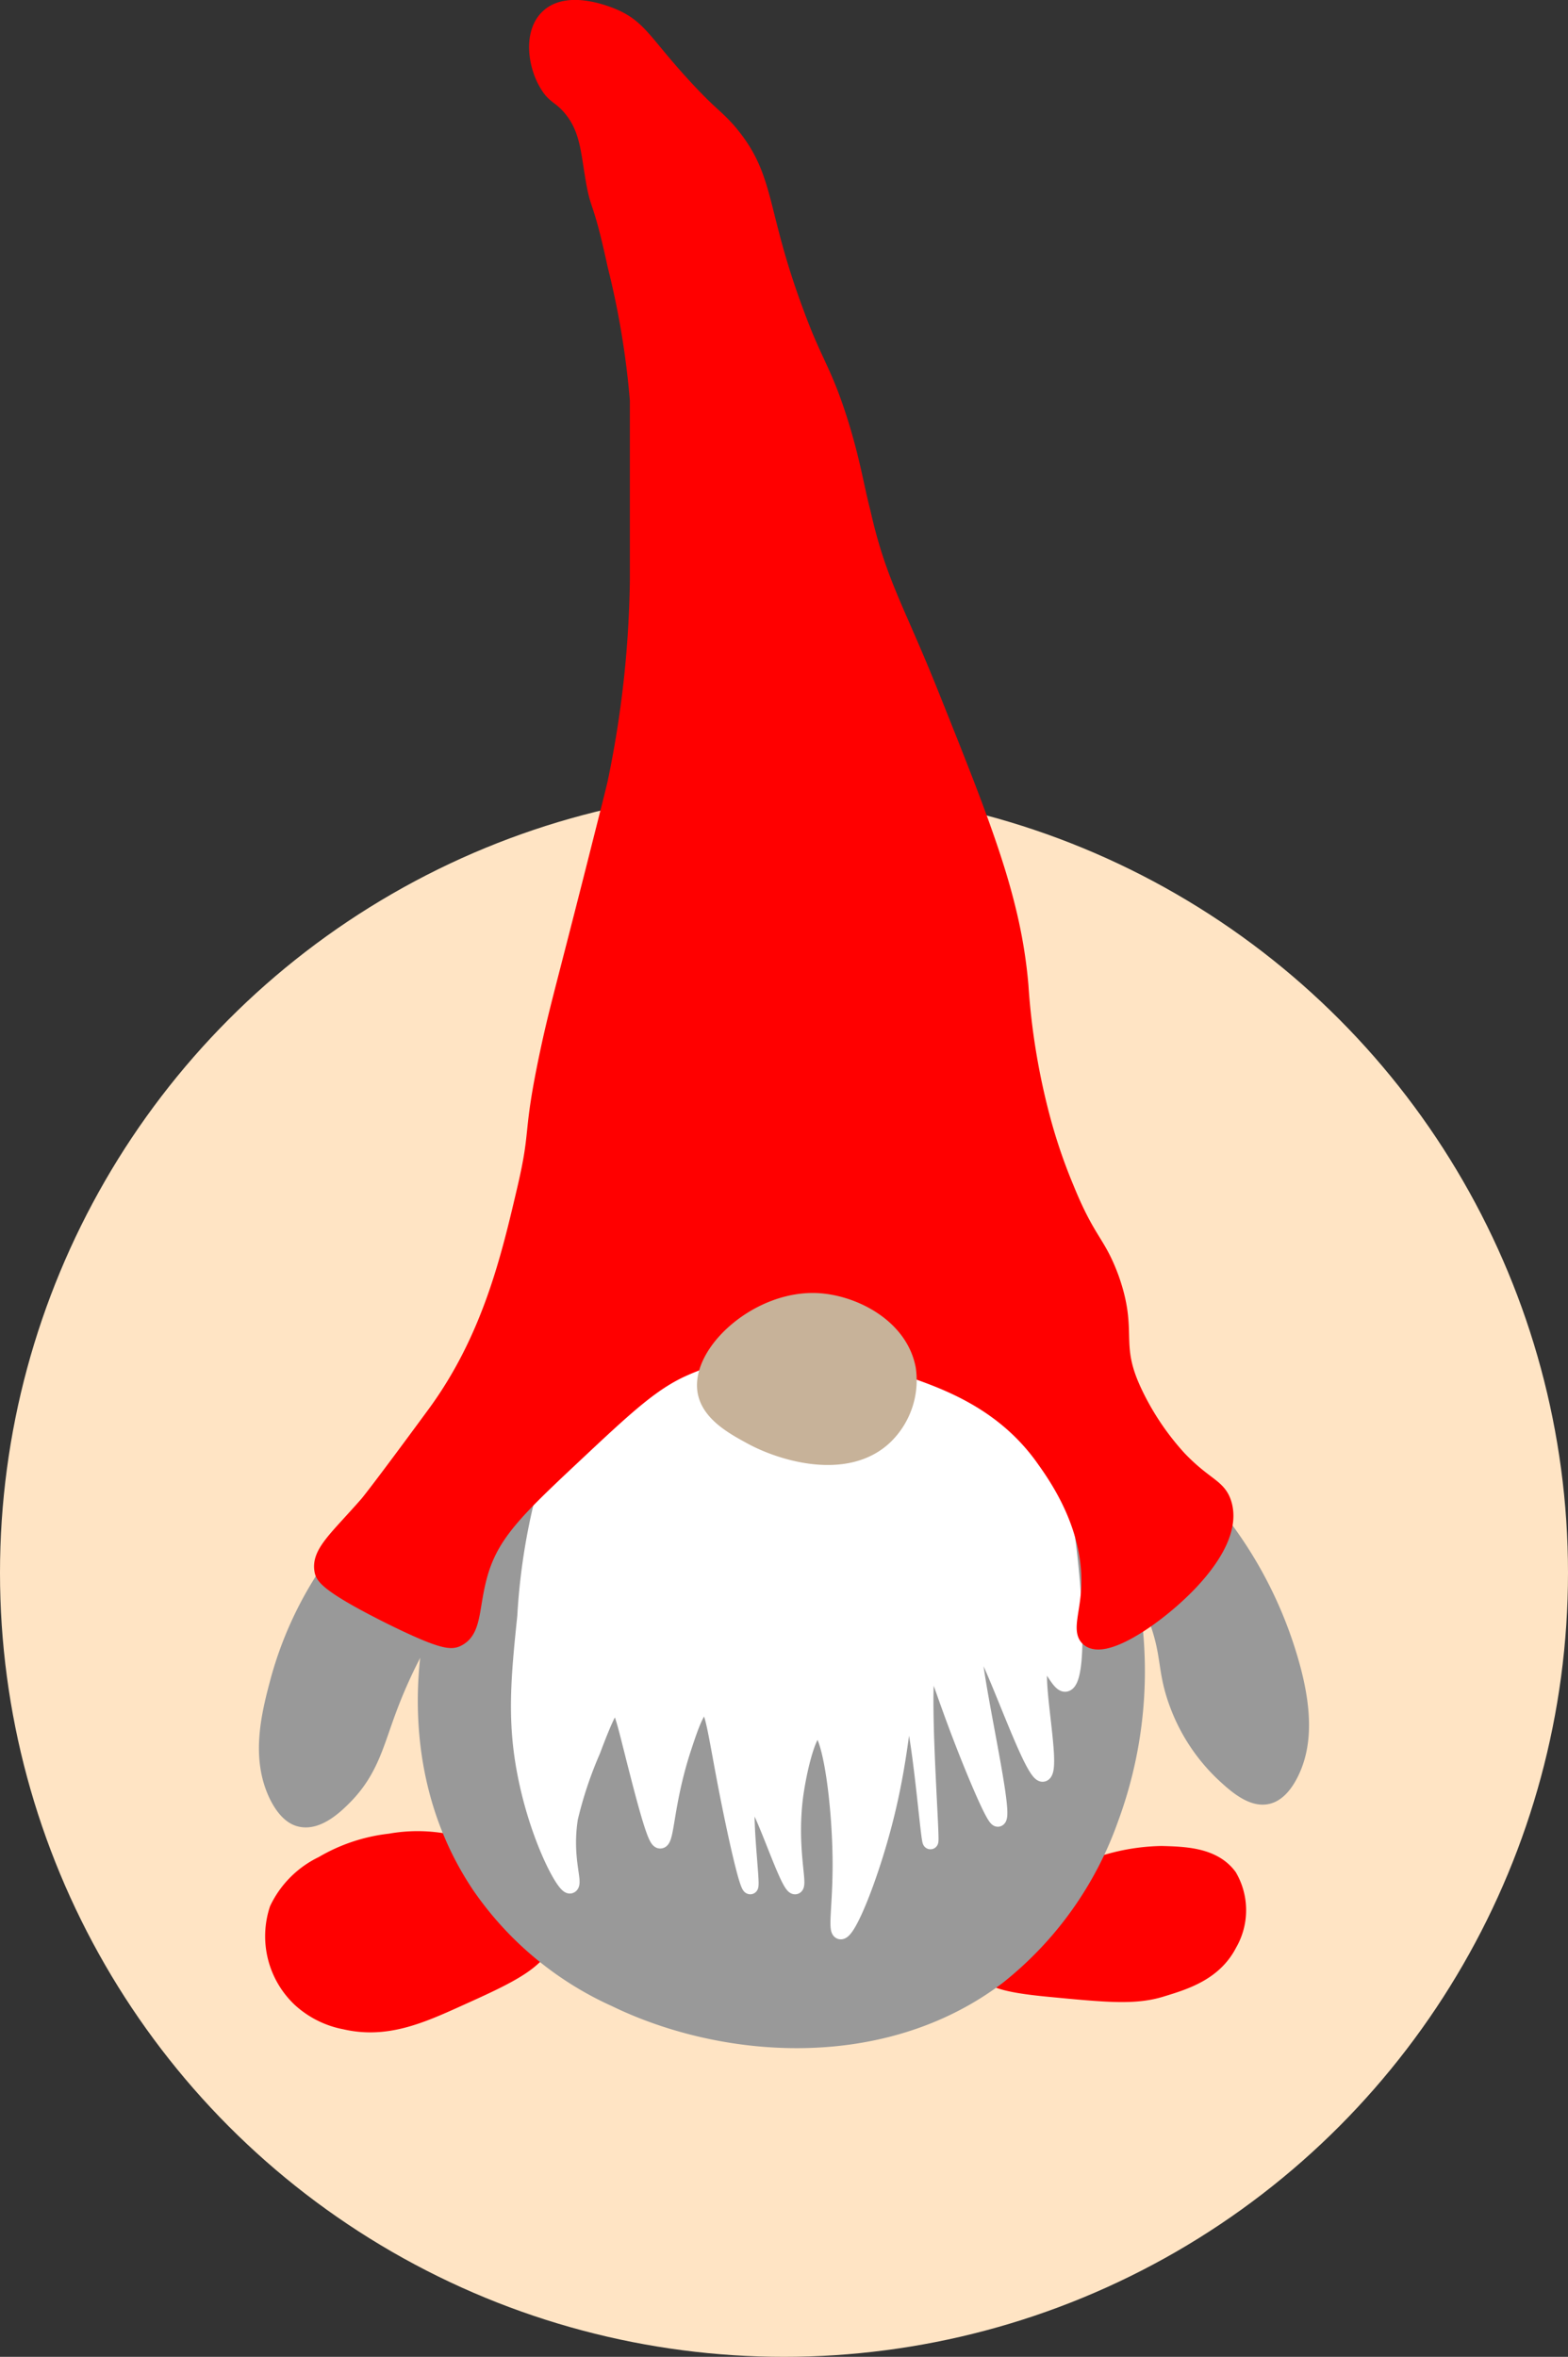<svg xmlns="http://www.w3.org/2000/svg" viewBox="0 0 100 150.31"><rect x="0" y="0" width="100" height="150.31" fill="#333333" stroke="none"/><defs><style>.cls-1{fill:bisque;}.cls-2{fill:#999;stroke:#999;}.cls-2,.cls-3,.cls-4,.cls-5{stroke-miterlimit:10;}.cls-3{fill:red;stroke:red;}.cls-4{fill:#fff;stroke:#fff;}.cls-5{fill:#c7b299;stroke:#c7b299;}</style></defs><g id="Background"><circle class="cls-1" cx="50" cy="100.31" r="50"/></g><g id="Gnome"><g id="Hands"><g id="Left"><path class="cls-2" d="M22,48.46a23.47,23.47,0,0,0-4.31,8.62c-.56,2.11-1.19,4.8,0,7.18.57,1.12,1.15,1.36,1.44,1.43,1.14.29,2.32-.87,2.87-1.43,1.69-1.73,2-3.48,2.87-5.75a31.44,31.44,0,0,1,2.88-5.74" transform="translate(0 50.31)"/></g><g id="Right"><path class="cls-2" d="M78,47a26.52,26.52,0,0,1,4.31,8.62c1,3.44.79,5.61,0,7.18-.57,1.13-1.16,1.37-1.44,1.44-1,.26-2.08-.7-2.87-1.44a11.75,11.75,0,0,1-2.87-4.31c-.9-2.35-.46-3.18-1.44-5.74a15.88,15.88,0,0,0-1.43-2.88" transform="translate(0 50.31)"/></g></g><g id="Feet"><g id="Left-2" data-name="Left"><path class="cls-3" d="M32.05,68.57a10,10,0,0,0-7.18-1.44,10.83,10.83,0,0,0-4.31,1.44,6.1,6.1,0,0,0-2.87,2.87,5.52,5.52,0,0,0,1.44,5.74A5.83,5.83,0,0,0,22,78.62c2.59.6,4.77-.35,7.18-1.44,3.39-1.53,5.54-2.5,5.75-4.31C35.16,70.8,32.69,69,32.05,68.57Z" transform="translate(0 50.31)"/></g><g id="Right-2" data-name="Right"><path class="cls-3" d="M62.59,75.11c.38.83,1.49,1.16,4.31,1.43,3.66.35,5.48.53,7.18,0,1.43-.44,3.35-1,4.31-2.87a4.28,4.28,0,0,0,0-4.31c-1-1.35-2.82-1.4-4.31-1.44a13.13,13.13,0,0,0-5.74,1.44c-2.67,1.11-5.14,2.18-5.75,4.31A2.13,2.13,0,0,0,62.59,75.11Z" transform="translate(0 50.31)"/></g></g><g id="Body"><path class="cls-2" d="M27.75,52.77c-.4,1.71-2.1,9.88,2.87,17.23a20.92,20.92,0,0,0,8.62,7.18c6.81,3.31,17,4.18,24.41-1.43a22.33,22.33,0,0,0,7.18-10.06A27.14,27.14,0,0,0,68,41.28a25.4,25.4,0,0,0-10-8.62c-2.26-1-8.71-4-15.8-1.44-6.9,2.49-10,8.59-11.49,11.49A27.59,27.59,0,0,0,27.75,52.77Z" transform="translate(0 50.31)"/></g><g id="Beard"><path class="cls-4" d="M42.11,32.66C37.48,36,36,40.81,34.93,44.15a40,40,0,0,0-1.44,8.62c-.4,3.85-.66,6.61,0,10,.78,4.07,2.5,7.29,2.87,7.18s-.41-1.72,0-4.31a25.43,25.43,0,0,1,1.44-4.31c1-2.67,1.25-2.88,1.44-2.87.42,0,.61,1.14,1.43,4.31,1,3.91,1.26,4.32,1.44,4.31.41,0,.33-2.31,1.43-5.75.44-1.34.94-2.9,1.44-2.87s.66,1.8,1.44,5.75C47,67.14,47.66,70,47.85,70s-.59-5.61,0-5.74,2.39,5.87,2.87,5.74c.31-.08-.42-2.45,0-5.74.24-1.79.87-4.34,1.44-4.31.77,0,1.43,4.72,1.44,8.62,0,2.71-.31,4.23,0,4.3.48.12,1.95-3.54,2.87-7.18,1.09-4.3,1.06-7.17,1.44-7.18.65,0,1.29,8.63,1.43,8.62s-.76-11.39,0-11.49c.35,0,.86,2.33,2.87,7.18,1.16,2.78,1.37,2.89,1.44,2.87.63-.17-2.12-11.29-1.44-11.49s3.56,8.83,4.31,8.62-.83-7,0-7.18c.42-.11,1,1.53,1.44,1.44.84-.17.69-5.35,0-10.06S66.88,39.89,65.09,37a15.27,15.27,0,0,0-5.75-5.75,15.45,15.45,0,0,0-10.05-1.43A17.22,17.22,0,0,0,42.11,32.66Z" transform="translate(0 50.31)"/></g><g id="Hat"><path class="cls-3" d="M29.18,54.2c-.39.2-.94.24-4.31-1.43-4-2-4.24-2.56-4.31-2.88-.24-1.15.92-2.06,2.88-4.3,0,0,.63-.74,4.31-5.75,3.52-4.81,4.72-10,5.74-14.36.91-3.91.3-3.24,1.44-8.62.56-2.64.89-3.69,2.87-11.49.88-3.48,1.32-5.22,1.44-5.74A67.26,67.26,0,0,0,40.67-13.3c0-1,0-.63,0-5.74s0-5,0-5.75a53.43,53.43,0,0,0-1.43-8.61c-1-4.62-1.06-3.39-1.44-5.75-.28-1.69-.36-3.05-1.44-4.31-.63-.73-1-.71-1.43-1.43-.76-1.21-1.06-3.28,0-4.31,1.33-1.31,4-.14,4.31,0,1.56.71,1.91,1.7,4.3,4.31C45.27-43,45.52-43,46.42-42c2.58,3,1.87,4.93,4.3,11.49C52-27,52.51-26.81,53.6-23.35c.79,2.55,1,4.09,1.43,5.74,1,4.44,2.16,6.12,4.31,11.49,3.46,8.64,5.28,13.19,5.75,18.67a44.07,44.07,0,0,0,1.43,8.62A34.69,34.69,0,0,0,68,25.48c1.41,3.46,2,3.37,2.87,5.74,1.23,3.48,0,4.1,1.44,7.19a17.09,17.09,0,0,0,2.87,4.3c1.68,1.76,2.53,1.76,2.87,2.88.72,2.36-2.25,5.16-2.87,5.74-1.85,1.74-4.77,3.68-5.75,2.87-.53-.44-.12-1.42,0-2.87.35-4.08-2-7.4-2.87-8.62-2.58-3.64-6.26-4.92-8.61-5.74-1.74-.61-8.09-2.82-14.37,0-2.06.92-3.76,2.53-7.18,5.74s-5,4.76-5.74,7.18C30,52.07,30.29,53.65,29.18,54.2Z" transform="translate(0 50.31)"/></g><g id="Nose"><path class="cls-5" d="M52.16,32.66c-3.78-.21-7.58,3.24-7.18,5.75.23,1.42,1.77,2.27,2.87,2.87,2,1.11,6.19,2.36,8.62,0A5,5,0,0,0,57.91,37C57.41,34.3,54.46,32.79,52.16,32.66Z" transform="translate(0 50.31)"/></g></g></svg>